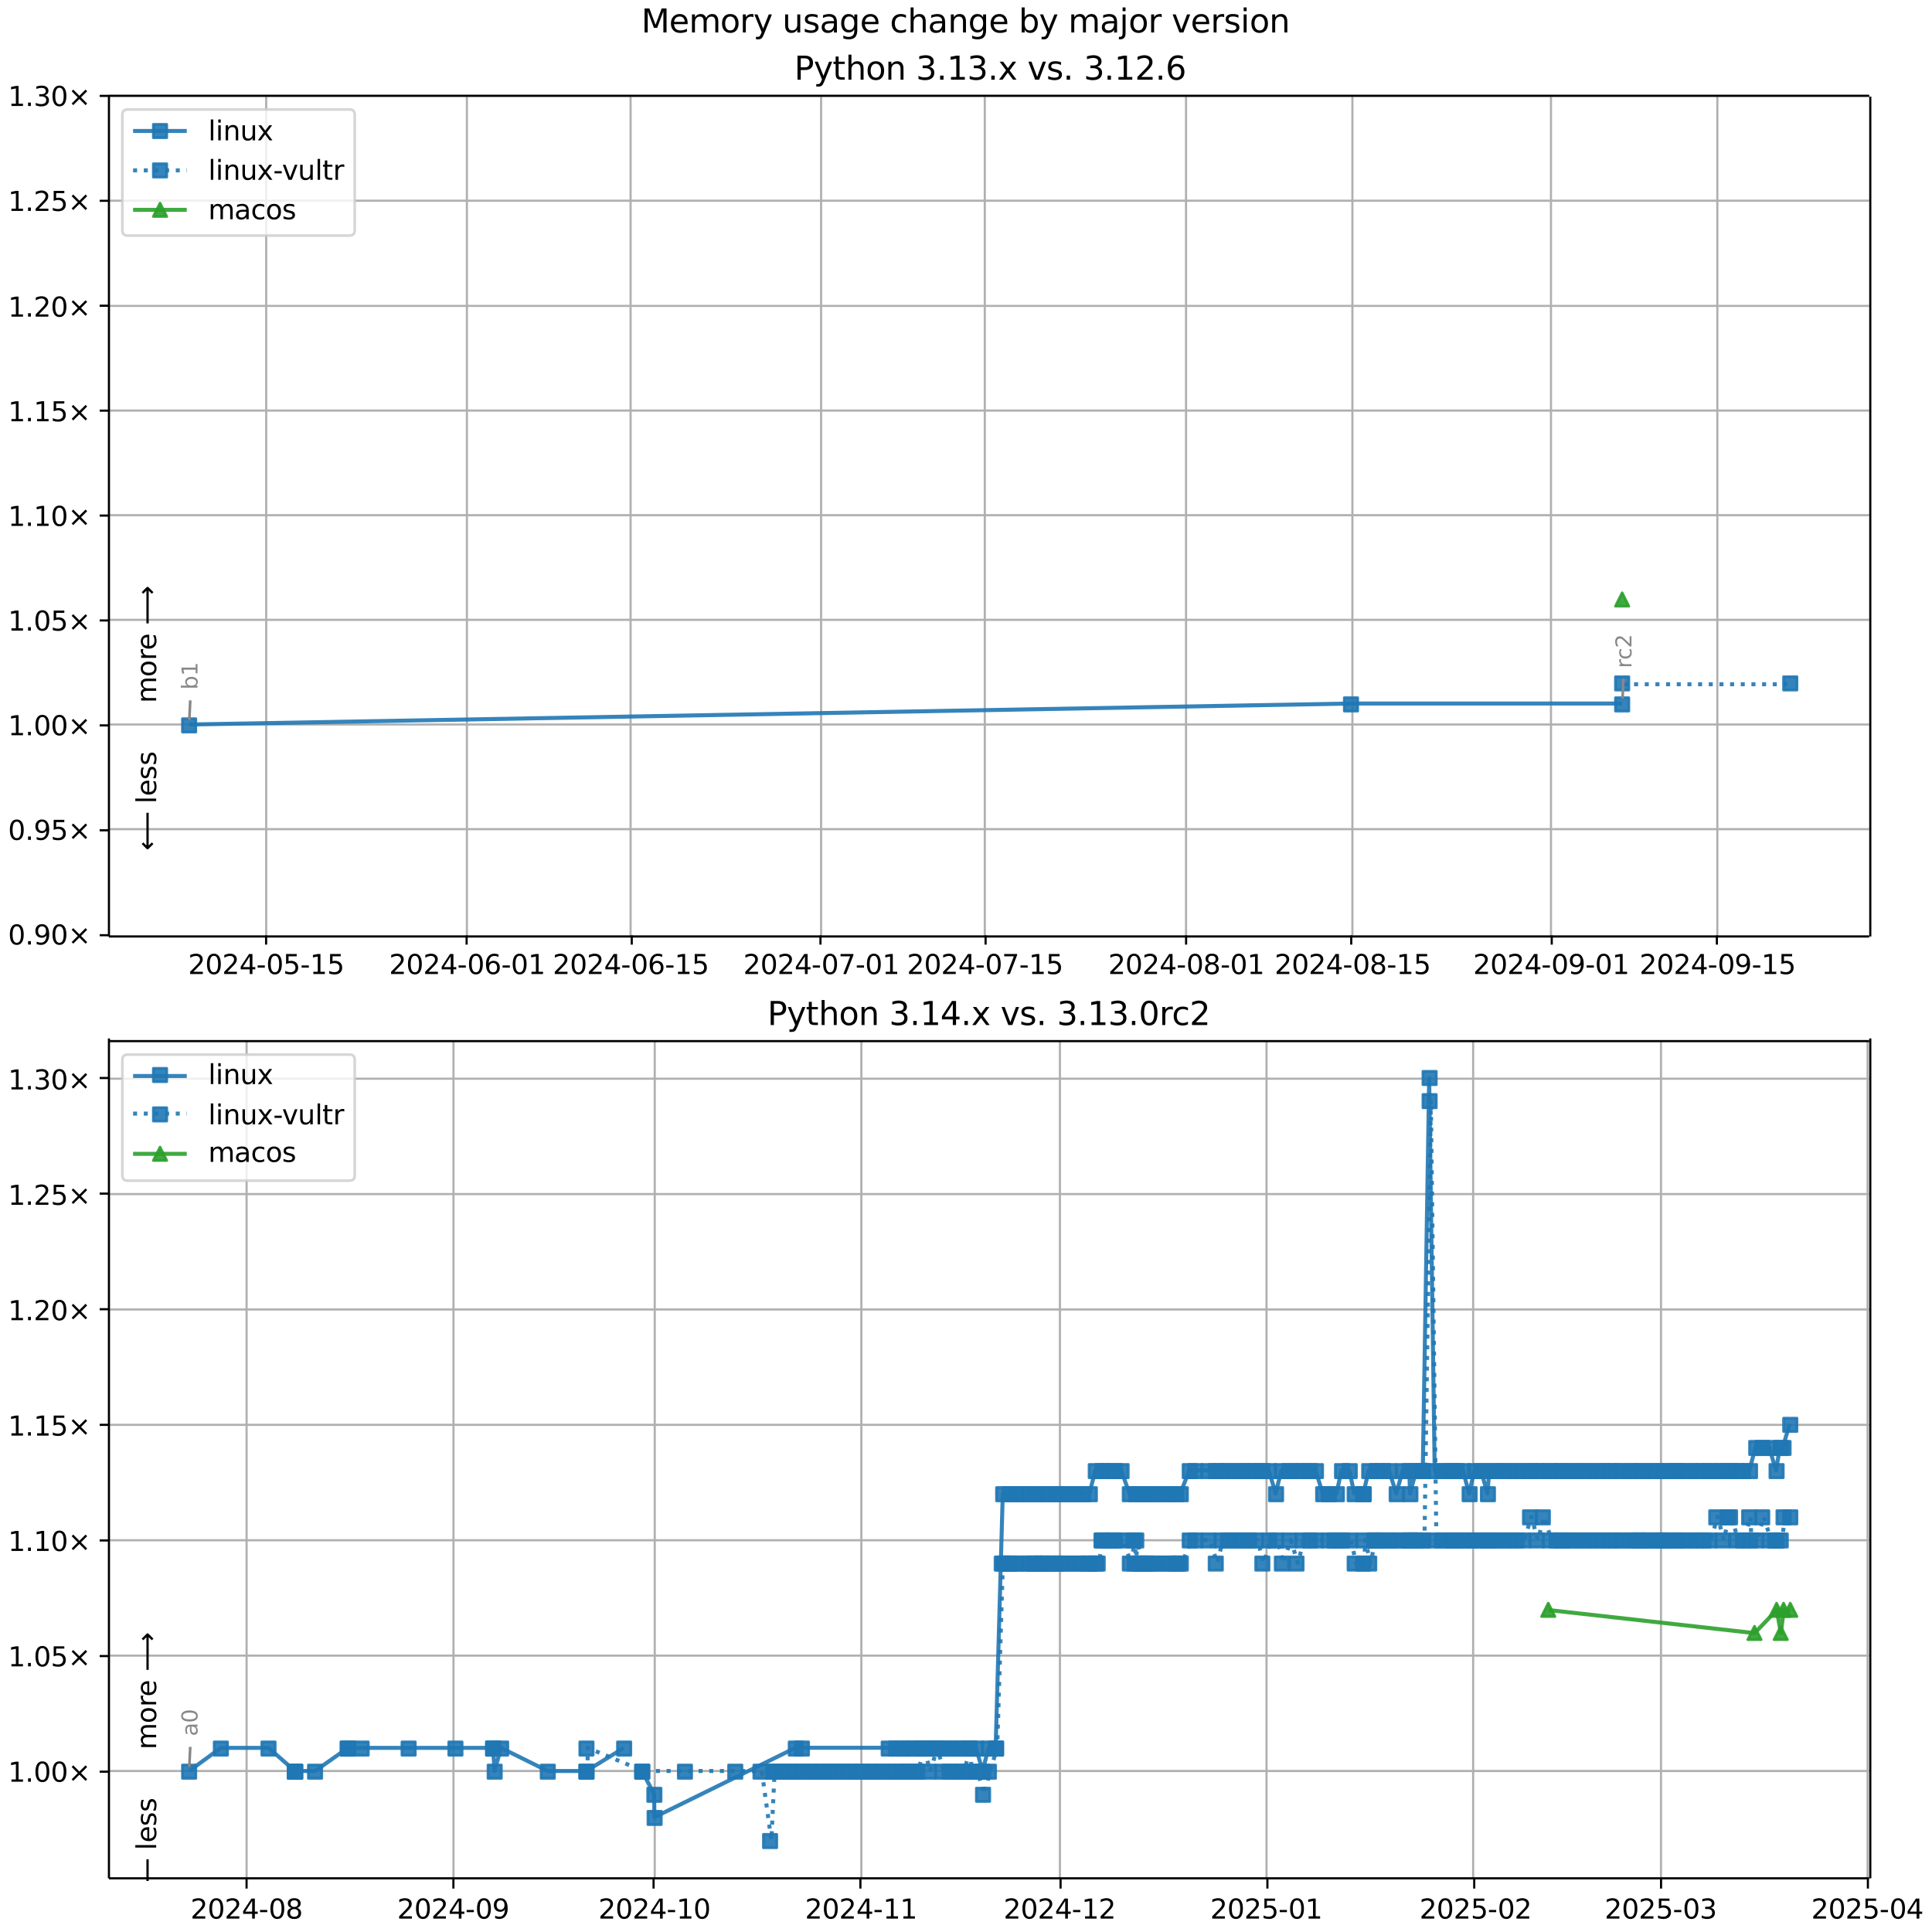 <?xml version="1.0" encoding="UTF-8"?>
<!DOCTYPE svg  PUBLIC '-//W3C//DTD SVG 1.1//EN'  'http://www.w3.org/Graphics/SVG/1.1/DTD/svg11.dtd'>
<svg width="720pt" height="720pt" version="1.1" viewBox="0 0 720 720" xmlns="http://www.w3.org/2000/svg" xmlns:xlink="http://www.w3.org/1999/xlink">
<defs>
<style type="text/css">*{stroke-linejoin: round; stroke-linecap: butt}</style>
</defs>
<path d="m0 720h720v-720h-720z" fill="#fff"/>
<path d="m40.6 349h656v-313h-656z" fill="#fff"/>
<path d="m99.2 349v-313" clip-path="url(#f)" fill="none" stroke="#b0b0b0" stroke-linecap="square" stroke-width=".8"/>
<defs>
<path id="i" d="m0 0v3.5" stroke="#000" stroke-width=".8"/>
</defs>
<use x="99.171" y="348.529" stroke="#000000" stroke-width=".8" xlink:href="#i"/>
<g transform="translate(70.1 363) scale(.1 -.1)">
<defs>
<path id="c" transform="scale(.016)" d="m1228 531h2203v-531h-2962v531q359 372 979 998 621 627 780 809 303 340 423 576 121 236 121 464 0 372-261 606-261 235-680 235-297 0-627-103-329-103-704-313v638q381 153 712 231 332 78 607 78 725 0 1156-363 431-362 431-968 0-288-108-546-107-257-392-607-78-91-497-524-418-433-1181-1211z"/>
<path id="b" transform="scale(.016)" d="m2034 4250q-487 0-733-480-245-479-245-1442 0-959 245-1439 246-480 733-480 491 0 736 480 246 480 246 1439 0 963-246 1442-245 480-736 480zm0 500q785 0 1199-621 414-620 414-1801 0-1178-414-1799-414-620-1199-620-784 0-1198 620-414 621-414 1799 0 1181 414 1801 414 621 1198 621z"/>
<path id="m" transform="scale(.016)" d="m2419 4116-1594-2491h1594v2491zm-166 550h794v-3041h666v-525h-666v-1100h-628v1100h-2106v609l1940 2957z"/>
<path id="e" transform="scale(.016)" d="m313 2009h1684v-512h-1684v512z"/>
<path id="j" transform="scale(.016)" d="m691 4666h2478v-532h-1900v-1143q137 47 274 70 138 23 276 23 781 0 1237-428 457-428 457-1159 0-753-469-1171-469-417-1322-417-294 0-599 50-304 50-629 150v635q281-153 581-228t634-75q541 0 856 284 316 284 316 772 0 487-316 771-315 285-856 285-253 0-505-56-251-56-513-175v2344z"/>
<path id="d" transform="scale(.016)" d="m794 531h1031v3560l-1122-225v575l1116 225h631v-4135h1031v-531h-2687v531z"/>
</defs>
<use xlink:href="#c"/>
<use transform="translate(63.6)" xlink:href="#b"/>
<use transform="translate(127)" xlink:href="#c"/>
<use transform="translate(191)" xlink:href="#m"/>
<use transform="translate(254)" xlink:href="#e"/>
<use transform="translate(291)" xlink:href="#b"/>
<use transform="translate(354)" xlink:href="#j"/>
<use transform="translate(418)" xlink:href="#e"/>
<use transform="translate(454)" xlink:href="#d"/>
<use transform="translate(518)" xlink:href="#j"/>
</g>
<path d="m174 349v-313" clip-path="url(#f)" fill="none" stroke="#b0b0b0" stroke-linecap="square" stroke-width=".8"/>
<use x="173.896" y="348.529" stroke="#000000" stroke-width=".8" xlink:href="#i"/>
<g transform="translate(145 363) scale(.1 -.1)">
<defs>
<path id="ah" transform="scale(.016)" d="m2113 2584q-425 0-674-291-248-290-248-796 0-503 248-796 249-292 674-292t673 292q248 293 248 796 0 506-248 796-248 291-673 291zm1253 1979v-575q-238 112-480 171-242 60-480 60-625 0-955-422-329-422-376-1275 184 272 462 417 279 145 613 145 703 0 1111-427 408-426 408-1160 0-719-425-1154-425-434-1131-434-810 0-1238 620-428 621-428 1799 0 1106 525 1764t1409 658q238 0 480-47t505-140z"/>
</defs>
<use xlink:href="#c"/>
<use transform="translate(63.6)" xlink:href="#b"/>
<use transform="translate(127)" xlink:href="#c"/>
<use transform="translate(191)" xlink:href="#m"/>
<use transform="translate(254)" xlink:href="#e"/>
<use transform="translate(291)" xlink:href="#b"/>
<use transform="translate(354)" xlink:href="#ah"/>
<use transform="translate(418)" xlink:href="#e"/>
<use transform="translate(454)" xlink:href="#b"/>
<use transform="translate(518)" xlink:href="#d"/>
</g>
<path d="m235 349v-313" clip-path="url(#f)" fill="none" stroke="#b0b0b0" stroke-linecap="square" stroke-width=".8"/>
<use x="235.434" y="348.529" stroke="#000000" stroke-width=".8" xlink:href="#i"/>
<g transform="translate(206 363) scale(.1 -.1)">
<use xlink:href="#c"/>
<use transform="translate(63.6)" xlink:href="#b"/>
<use transform="translate(127)" xlink:href="#c"/>
<use transform="translate(191)" xlink:href="#m"/>
<use transform="translate(254)" xlink:href="#e"/>
<use transform="translate(291)" xlink:href="#b"/>
<use transform="translate(354)" xlink:href="#ah"/>
<use transform="translate(418)" xlink:href="#e"/>
<use transform="translate(454)" xlink:href="#d"/>
<use transform="translate(518)" xlink:href="#j"/>
</g>
<path d="m306 349v-313" clip-path="url(#f)" fill="none" stroke="#b0b0b0" stroke-linecap="square" stroke-width=".8"/>
<use x="305.763" y="348.529" stroke="#000000" stroke-width=".8" xlink:href="#i"/>
<g transform="translate(277 363) scale(.1 -.1)">
<defs>
<path id="al" transform="scale(.016)" d="m525 4666h3e3v-269l-1694-4397h-659l1594 4134h-2241v532z"/>
</defs>
<use xlink:href="#c"/>
<use transform="translate(63.6)" xlink:href="#b"/>
<use transform="translate(127)" xlink:href="#c"/>
<use transform="translate(191)" xlink:href="#m"/>
<use transform="translate(254)" xlink:href="#e"/>
<use transform="translate(291)" xlink:href="#b"/>
<use transform="translate(354)" xlink:href="#al"/>
<use transform="translate(418)" xlink:href="#e"/>
<use transform="translate(454)" xlink:href="#b"/>
<use transform="translate(518)" xlink:href="#d"/>
</g>
<path d="m367 349v-313" clip-path="url(#f)" fill="none" stroke="#b0b0b0" stroke-linecap="square" stroke-width=".8"/>
<use x="367.301" y="348.529" stroke="#000000" stroke-width=".8" xlink:href="#i"/>
<g transform="translate(338 363) scale(.1 -.1)">
<use xlink:href="#c"/>
<use transform="translate(63.6)" xlink:href="#b"/>
<use transform="translate(127)" xlink:href="#c"/>
<use transform="translate(191)" xlink:href="#m"/>
<use transform="translate(254)" xlink:href="#e"/>
<use transform="translate(291)" xlink:href="#b"/>
<use transform="translate(354)" xlink:href="#al"/>
<use transform="translate(418)" xlink:href="#e"/>
<use transform="translate(454)" xlink:href="#d"/>
<use transform="translate(518)" xlink:href="#j"/>
</g>
<path d="m442 349v-313" clip-path="url(#f)" fill="none" stroke="#b0b0b0" stroke-linecap="square" stroke-width=".8"/>
<use x="442.026" y="348.529" stroke="#000000" stroke-width=".8" xlink:href="#i"/>
<g transform="translate(413 363) scale(.1 -.1)">
<defs>
<path id="ag" transform="scale(.016)" d="m2034 2216q-450 0-708-241-257-241-257-662 0-422 257-663 258-241 708-241t709 242q260 243 260 662 0 421-258 662-257 241-711 241zm-631 268q-406 100-633 378-226 279-226 679 0 559 398 884 399 325 1092 325 697 0 1094-325t397-884q0-400-227-679-226-278-629-378 456-106 710-416 255-309 255-755 0-679-414-1042-414-362-1186-362-771 0-1186 362-414 363-414 1042 0 446 256 755 257 310 713 416zm-231 997q0-362 226-565 227-203 636-203 407 0 636 203 230 203 230 565 0 363-230 566-229 203-636 203-409 0-636-203-226-203-226-566z"/>
</defs>
<use xlink:href="#c"/>
<use transform="translate(63.6)" xlink:href="#b"/>
<use transform="translate(127)" xlink:href="#c"/>
<use transform="translate(191)" xlink:href="#m"/>
<use transform="translate(254)" xlink:href="#e"/>
<use transform="translate(291)" xlink:href="#b"/>
<use transform="translate(354)" xlink:href="#ag"/>
<use transform="translate(418)" xlink:href="#e"/>
<use transform="translate(454)" xlink:href="#b"/>
<use transform="translate(518)" xlink:href="#d"/>
</g>
<path d="m504 349v-313" clip-path="url(#f)" fill="none" stroke="#b0b0b0" stroke-linecap="square" stroke-width=".8"/>
<use x="503.564" y="348.529" stroke="#000000" stroke-width=".8" xlink:href="#i"/>
<g transform="translate(475 363) scale(.1 -.1)">
<use xlink:href="#c"/>
<use transform="translate(63.6)" xlink:href="#b"/>
<use transform="translate(127)" xlink:href="#c"/>
<use transform="translate(191)" xlink:href="#m"/>
<use transform="translate(254)" xlink:href="#e"/>
<use transform="translate(291)" xlink:href="#b"/>
<use transform="translate(354)" xlink:href="#ag"/>
<use transform="translate(418)" xlink:href="#e"/>
<use transform="translate(454)" xlink:href="#d"/>
<use transform="translate(518)" xlink:href="#j"/>
</g>
<path d="m578 349v-313" clip-path="url(#f)" fill="none" stroke="#b0b0b0" stroke-linecap="square" stroke-width=".8"/>
<use x="578.289" y="348.529" stroke="#000000" stroke-width=".8" xlink:href="#i"/>
<g transform="translate(549 363) scale(.1 -.1)">
<defs>
<path id="ac" transform="scale(.016)" d="m703 97v575q238-113 481-172 244-59 479-59 625 0 954 420 330 420 377 1277-181-269-460-413-278-144-615-144-700 0-1108 423-408 424-408 1159 0 718 425 1152 425 435 1131 435 810 0 1236-621 427-620 427-1801 0-1103-524-1761-523-658-1407-658-238 0-482 47-243 47-506 141zm1256 1978q425 0 673 290 249 291 249 798 0 503-249 795-248 292-673 292t-673-292-248-795q0-507 248-798 248-290 673-290z"/>
</defs>
<use xlink:href="#c"/>
<use transform="translate(63.6)" xlink:href="#b"/>
<use transform="translate(127)" xlink:href="#c"/>
<use transform="translate(191)" xlink:href="#m"/>
<use transform="translate(254)" xlink:href="#e"/>
<use transform="translate(291)" xlink:href="#b"/>
<use transform="translate(354)" xlink:href="#ac"/>
<use transform="translate(418)" xlink:href="#e"/>
<use transform="translate(454)" xlink:href="#b"/>
<use transform="translate(518)" xlink:href="#d"/>
</g>
<path d="m640 349v-313" clip-path="url(#f)" fill="none" stroke="#b0b0b0" stroke-linecap="square" stroke-width=".8"/>
<use x="639.827" y="348.529" stroke="#000000" stroke-width=".8" xlink:href="#i"/>
<g transform="translate(611 363) scale(.1 -.1)">
<use xlink:href="#c"/>
<use transform="translate(63.6)" xlink:href="#b"/>
<use transform="translate(127)" xlink:href="#c"/>
<use transform="translate(191)" xlink:href="#m"/>
<use transform="translate(254)" xlink:href="#e"/>
<use transform="translate(291)" xlink:href="#b"/>
<use transform="translate(354)" xlink:href="#ac"/>
<use transform="translate(418)" xlink:href="#e"/>
<use transform="translate(454)" xlink:href="#d"/>
<use transform="translate(518)" xlink:href="#j"/>
</g>
<path d="m40.6 349h656" clip-path="url(#f)" fill="none" stroke="#b0b0b0" stroke-linecap="square" stroke-width=".8"/>
<defs>
<path id="k" d="m0 0h-3.5" stroke="#000" stroke-width=".8"/>
</defs>
<use x="40.646" y="348.529" stroke="#000000" stroke-width=".8" xlink:href="#k"/>
<g transform="translate(3 352) scale(.1 -.1)">
<defs>
<path id="g" transform="scale(.016)" d="m684 794h660v-794h-660v794z"/>
<path id="l" transform="scale(.016)" d="m4488 3438-1429-1435 1429-1428-372-378-1435 1434-1434-1434-369 378 1425 1428-1425 1435 369 378 1434-1435 1435 1435 372-378z"/>
</defs>
<use xlink:href="#b"/>
<use transform="translate(63.6)" xlink:href="#g"/>
<use transform="translate(95.4)" xlink:href="#ac"/>
<use transform="translate(159)" xlink:href="#b"/>
<use transform="translate(223)" xlink:href="#l"/>
</g>
<path d="m40.6 309h656" clip-path="url(#f)" fill="none" stroke="#b0b0b0" stroke-linecap="square" stroke-width=".8"/>
<use x="40.646" y="309.429" stroke="#000000" stroke-width=".8" xlink:href="#k"/>
<g transform="translate(3 313) scale(.1 -.1)">
<use xlink:href="#b"/>
<use transform="translate(63.6)" xlink:href="#g"/>
<use transform="translate(95.4)" xlink:href="#ac"/>
<use transform="translate(159)" xlink:href="#j"/>
<use transform="translate(223)" xlink:href="#l"/>
</g>
<path d="m40.6 270h656" clip-path="url(#f)" fill="none" stroke="#b0b0b0" stroke-linecap="square" stroke-width=".8"/>
<use x="40.646" y="270.33" stroke="#000000" stroke-width=".8" xlink:href="#k"/>
<g transform="translate(3 274) scale(.1 -.1)">
<use xlink:href="#d"/>
<use transform="translate(63.6)" xlink:href="#g"/>
<use transform="translate(95.4)" xlink:href="#b"/>
<use transform="translate(159)" xlink:href="#b"/>
<use transform="translate(223)" xlink:href="#l"/>
</g>
<path d="m40.6 231h656" clip-path="url(#f)" fill="none" stroke="#b0b0b0" stroke-linecap="square" stroke-width=".8"/>
<use x="40.646" y="231.23" stroke="#000000" stroke-width=".8" xlink:href="#k"/>
<g transform="translate(3 235) scale(.1 -.1)">
<use xlink:href="#d"/>
<use transform="translate(63.6)" xlink:href="#g"/>
<use transform="translate(95.4)" xlink:href="#b"/>
<use transform="translate(159)" xlink:href="#j"/>
<use transform="translate(223)" xlink:href="#l"/>
</g>
<path d="m40.6 192h656" clip-path="url(#f)" fill="none" stroke="#b0b0b0" stroke-linecap="square" stroke-width=".8"/>
<use x="40.646" y="192.131" stroke="#000000" stroke-width=".8" xlink:href="#k"/>
<g transform="translate(3 196) scale(.1 -.1)">
<use xlink:href="#d"/>
<use transform="translate(63.6)" xlink:href="#g"/>
<use transform="translate(95.4)" xlink:href="#d"/>
<use transform="translate(159)" xlink:href="#b"/>
<use transform="translate(223)" xlink:href="#l"/>
</g>
<path d="m40.6 153h656" clip-path="url(#f)" fill="none" stroke="#b0b0b0" stroke-linecap="square" stroke-width=".8"/>
<use x="40.646" y="153.031" stroke="#000000" stroke-width=".8" xlink:href="#k"/>
<g transform="translate(3 157) scale(.1 -.1)">
<use xlink:href="#d"/>
<use transform="translate(63.6)" xlink:href="#g"/>
<use transform="translate(95.4)" xlink:href="#d"/>
<use transform="translate(159)" xlink:href="#j"/>
<use transform="translate(223)" xlink:href="#l"/>
</g>
<path d="m40.6 114h656" clip-path="url(#f)" fill="none" stroke="#b0b0b0" stroke-linecap="square" stroke-width=".8"/>
<use x="40.646" y="113.932" stroke="#000000" stroke-width=".8" xlink:href="#k"/>
<g transform="translate(3 118) scale(.1 -.1)">
<use xlink:href="#d"/>
<use transform="translate(63.6)" xlink:href="#g"/>
<use transform="translate(95.4)" xlink:href="#c"/>
<use transform="translate(159)" xlink:href="#b"/>
<use transform="translate(223)" xlink:href="#l"/>
</g>
<path d="m40.6 74.8h656" clip-path="url(#f)" fill="none" stroke="#b0b0b0" stroke-linecap="square" stroke-width=".8"/>
<use x="40.646" y="74.832" stroke="#000000" stroke-width=".8" xlink:href="#k"/>
<g transform="translate(3 78.6) scale(.1 -.1)">
<use xlink:href="#d"/>
<use transform="translate(63.6)" xlink:href="#g"/>
<use transform="translate(95.4)" xlink:href="#c"/>
<use transform="translate(159)" xlink:href="#j"/>
<use transform="translate(223)" xlink:href="#l"/>
</g>
<path d="m40.6 35.7h656" clip-path="url(#f)" fill="none" stroke="#b0b0b0" stroke-linecap="square" stroke-width=".8"/>
<use x="40.646" y="35.733" stroke="#000000" stroke-width=".8" xlink:href="#k"/>
<g transform="translate(3 39.5) scale(.1 -.1)">
<defs>
<path id="r" transform="scale(.016)" d="m2597 2516q453-97 707-404 255-306 255-756 0-690-475-1069-475-378-1350-378-293 0-604 58t-642 174v609q262-153 574-231 313-78 654-78 593 0 904 234t311 681q0 413-289 645-289 233-804 233h-544v519h569q465 0 712 186t247 536q0 359-255 551-254 193-729 193-260 0-557-57-297-56-653-174v562q360 100 674 150t592 50q719 0 1137-327 419-326 419-882 0-388-222-655t-631-370z"/>
</defs>
<use xlink:href="#d"/>
<use transform="translate(63.6)" xlink:href="#g"/>
<use transform="translate(95.4)" xlink:href="#r"/>
<use transform="translate(159)" xlink:href="#b"/>
<use transform="translate(223)" xlink:href="#l"/>
</g>
<path d="m70.5 270 433-7.82h101" clip-path="url(#f)" fill="none" stroke="#1f77b4" stroke-linecap="square" stroke-opacity=".9" stroke-width="1.5"/>
<defs>
<path id="a" d="m-2.5 2.5h5v-5h-5z" stroke="#1f77b4" stroke-opacity=".9"/>
</defs>
<g clip-path="url(#f)" fill="#1f77b4" fill-opacity=".9" stroke="#1f77b4" stroke-opacity=".9">
<use x="70.48" y="270.33" xlink:href="#a"/>
<use x="503.476" y="262.51" xlink:href="#a"/>
<use x="604.526" y="262.51" xlink:href="#a"/>
</g>
<g stroke="#1f77b4" stroke-opacity=".9">
<path d="m605 255h62.7" clip-path="url(#f)" fill="none" stroke-dasharray="1.5,2.475" stroke-width="1.5"/>
<g clip-path="url(#f)" fill="#1f77b4" fill-opacity=".9">
<use x="604.526" y="254.69" xlink:href="#a"/>
<use x="667.179" y="254.69" xlink:href="#a"/>
</g>
</g>
<path d="m605 223" clip-path="url(#f)" fill="none" stroke="#2ca02c" stroke-linecap="square" stroke-opacity=".9" stroke-width="1.5"/>
<defs>
<path id="o" d="m0-2.5-2.5 5h5z" stroke="#2ca02c" stroke-opacity=".9"/>
</defs>
<g clip-path="url(#f)">
<use x="604.526" y="223.41" fill="#2ca02c" fill-opacity=".9" stroke="#2ca02c" stroke-opacity=".9" xlink:href="#o"/>
</g>
<path d="m40.6 349v-313" fill="none" stroke="#000" stroke-linecap="square" stroke-width=".8"/>
<path d="m697 349v-313" fill="none" stroke="#000" stroke-linecap="square" stroke-width=".8"/>
<path d="m40.6 349h656" fill="none" stroke="#000" stroke-linecap="square" stroke-width=".8"/>
<path d="m40.6 35.7h656" fill="none" stroke="#000" stroke-linecap="square" stroke-width=".8"/>
<path d="m70.9 261-0.348 7.35" fill="none" stroke="#888" stroke-linecap="round"/>
<g transform="translate(73.6 257) rotate(-90) scale(.08 -.08)" fill="#888">
<defs>
<path id="aj" transform="scale(.016)" d="m3116 1747q0 634-261 995t-717 361q-457 0-718-361t-261-995 261-995 718-361q456 0 717 361t261 995zm-1957 1222q182 312 458 463 277 152 661 152 638 0 1036-506 399-506 399-1331t-399-1332q-398-506-1036-506-384 0-661 152-276 152-458 464v-525h-578v4863h578v-1894z"/>
</defs>
<use xlink:href="#aj"/>
<use transform="translate(63.5)" xlink:href="#d"/>
</g>
<path d="m605 253-0.326 7.34" fill="none" stroke="#888" stroke-linecap="round"/>
<g transform="translate(608 249) rotate(-90) scale(.08 -.08)" fill="#888">
<defs>
<path id="p" transform="scale(.016)" d="m2631 2963q-97 56-211 82-114 27-251 27-488 0-749-317t-261-911v-1844h-578v3500h578v-544q182 319 472 473 291 155 707 155 59 0 131-8 72-7 159-23l3-590z"/>
<path id="ab" transform="scale(.016)" d="m3122 3366v-538q-244 135-489 202t-495 67q-560 0-870-355-309-354-309-995t309-996q310-354 870-354 250 0 495 67t489 202v-532q-241-112-499-168-257-57-548-57-791 0-1257 497-465 497-465 1341 0 856 470 1346 471 491 1290 491 265 0 518-55 253-54 491-163z"/>
</defs>
<use xlink:href="#p"/>
<use transform="translate(38.9)" xlink:href="#ab"/>
<use transform="translate(93.8)" xlink:href="#c"/>
</g>
<g clip-path="url(#f)">
<g transform="translate(58.2 262) rotate(-90) scale(.1 -.1)">
<defs>
<path id="x" transform="scale(.016)" d="m3328 2828q216 388 516 572t706 184q547 0 844-383 297-382 297-1088v-2113h-578v2094q0 503-179 746-178 244-543 244-447 0-707-297-259-296-259-809v-1978h-578v2094q0 506-178 748t-550 242q-441 0-701-298-259-298-259-808v-1978h-578v3500h578v-544q197 322 472 475t653 153q382 0 649-194 267-193 395-562z"/>
<path id="q" transform="scale(.016)" d="m1959 3097q-462 0-731-361t-269-989 267-989q268-361 733-361 460 0 728 362 269 363 269 988 0 622-269 986-268 364-728 364zm0 487q750 0 1178-488 429-487 429-1349 0-859-429-1349-428-489-1178-489-753 0-1180 489-426 490-426 1349 0 862 426 1349 427 488 1180 488z"/>
<path id="u" transform="scale(.016)" d="m3597 1894v-281h-2644q38-594 358-905t892-311q331 0 642 81t618 244v-544q-310-131-635-200t-659-69q-838 0-1327 487-489 488-489 1320 0 859 464 1363 464 505 1252 505 706 0 1117-455 411-454 411-1235zm-575 169q-6 471-264 752-258 282-683 282-481 0-770-272t-333-766l2050 4z"/>
<path id="am" transform="scale(.016)" d="m8863 2147v-281l-1229-1228-375 375 729 728h-7622v531h7622l-729 728 375 375 1229-1228z"/>
</defs>
<use xlink:href="#x"/>
<use transform="translate(97.4)" xlink:href="#q"/>
<use transform="translate(159)" xlink:href="#p"/>
<use transform="translate(197)" xlink:href="#u"/>
<use transform="translate(259)" xlink:href="#DejaVuSans-20"/>
<use transform="translate(291)" xlink:href="#am"/>
</g>
</g>
<g clip-path="url(#f)">
<g transform="translate(58.2 317) rotate(-90) scale(.1 -.1)">
<defs>
<path id="an" transform="scale(.016)" d="m313 1866v281l1228 1228 375-375-728-728h7621v-531h-7621l728-728-375-375-1228 1228z"/>
<path id="t" transform="scale(.016)" d="m603 4863h575v-4863h-575v4863z"/>
<path id="n" transform="scale(.016)" d="m2834 3397v-544q-243 125-506 187-262 63-544 63-428 0-642-131t-214-394q0-200 153-314t616-217l197-44q612-131 870-370t258-667q0-488-386-773-386-284-1061-284-281 0-586 55t-642 164v594q319-166 628-249 309-82 613-82 406 0 624 139 219 139 219 392 0 234-158 359-157 125-692 241l-200 47q-534 112-772 345-237 233-237 639 0 494 350 762 350 269 994 269 318 0 599-47 282-46 519-140z"/>
</defs>
<use xlink:href="#an"/>
<use transform="translate(143)" xlink:href="#DejaVuSans-20"/>
<use transform="translate(175)" xlink:href="#t"/>
<use transform="translate(203)" xlink:href="#u"/>
<use transform="translate(264)" xlink:href="#n"/>
<use transform="translate(317)" xlink:href="#n"/>
</g>
</g>
<g transform="translate(296 29.7) scale(.12 -.12)">
<defs>
<path id="ak" transform="scale(.016)" d="m1259 4147v-1753h794q441 0 681 228 241 228 241 650 0 419-241 647-240 228-681 228h-794zm-631 519h1425q785 0 1186-355 402-355 402-1039 0-691-402-1044-401-353-1186-353h-794v-1875h-631v4666z"/>
<path id="ad" transform="scale(.016)" d="m2059-325q-243-625-475-815-231-191-618-191h-460v481h338q237 0 368 113 132 112 291 531l103 262-1415 3444h609l1094-2737 1094 2737h609l-1538-3825z"/>
<path id="ae" transform="scale(.016)" d="m1172 4494v-994h1184v-447h-1184v-1900q0-428 117-550t477-122h590v-481h-590q-666 0-919 248-253 249-253 905v1900h-422v447h422v994h578z"/>
<path id="af" transform="scale(.016)" d="m3513 2113v-2113h-575v2094q0 497-194 743-194 247-581 247-466 0-735-297-269-296-269-809v-1978h-578v4863h578v-1907q207 316 486 472 280 156 646 156 603 0 912-373 310-373 310-1098z"/>
<path id="s" transform="scale(.016)" d="m3513 2113v-2113h-575v2094q0 497-194 743-194 247-581 247-466 0-735-297-269-296-269-809v-1978h-578v3500h578v-544q207 316 486 472 280 156 646 156 603 0 912-373 310-373 310-1098z"/>
<path id="w" transform="scale(.016)" d="m3513 3500-1266-1703 1331-1797h-678l-1019 1375-1018-1375h-679l1360 1831-1244 1669h678l928-1247 928 1247h679z"/>
<path id="z" transform="scale(.016)" d="m191 3500h609l1094-2937 1094 2937h609l-1313-3500h-781l-1312 3500z"/>
</defs>
<use xlink:href="#ak"/>
<use transform="translate(60.3)" xlink:href="#ad"/>
<use transform="translate(119)" xlink:href="#ae"/>
<use transform="translate(159)" xlink:href="#af"/>
<use transform="translate(222)" xlink:href="#q"/>
<use transform="translate(283)" xlink:href="#s"/>
<use transform="translate(347)" xlink:href="#DejaVuSans-20"/>
<use transform="translate(378)" xlink:href="#r"/>
<use transform="translate(442)" xlink:href="#g"/>
<use transform="translate(474)" xlink:href="#d"/>
<use transform="translate(537)" xlink:href="#r"/>
<use transform="translate(601)" xlink:href="#g"/>
<use transform="translate(633)" xlink:href="#w"/>
<use transform="translate(692)" xlink:href="#DejaVuSans-20"/>
<use transform="translate(724)" xlink:href="#z"/>
<use transform="translate(783)" xlink:href="#n"/>
<use transform="translate(835)" xlink:href="#g"/>
<use transform="translate(867)" xlink:href="#DejaVuSans-20"/>
<use transform="translate(899)" xlink:href="#r"/>
<use transform="translate(962)" xlink:href="#g"/>
<use transform="translate(994)" xlink:href="#d"/>
<use transform="translate(1058)" xlink:href="#c"/>
<use transform="translate(1121)" xlink:href="#g"/>
<use transform="translate(1153)" xlink:href="#ah"/>
</g>
<path d="m47.6 87.8h82.6q2 0 2-2v-43q0-2-2-2h-82.6q-2 0-2 2v43q0 2 2 2z" fill="#fff" opacity=".8" stroke="#ccc"/>
<path d="m49.6 48.8h10 10" fill="none" stroke="#1f77b4" stroke-linecap="square" stroke-opacity=".9" stroke-width="1.5"/>
<use x="59.646" y="48.831" fill="#1f77b4" fill-opacity=".9" stroke="#1f77b4" stroke-opacity=".9" xlink:href="#a"/>
<g transform="translate(77.6 52.3) scale(.1 -.1)">
<defs>
<path id="aa" transform="scale(.016)" d="m603 3500h575v-3500h-575v3500zm0 1363h575v-729h-575v729z"/>
<path id="v" transform="scale(.016)" d="m544 1381v2119h575v-2097q0-497 193-746 194-248 582-248 465 0 735 297 271 297 271 810v1984h575v-3500h-575v538q-209-319-486-474-276-155-642-155-603 0-916 375-312 375-312 1097zm1447 2203z"/>
</defs>
<use xlink:href="#t"/>
<use transform="translate(27.8)" xlink:href="#aa"/>
<use transform="translate(55.6)" xlink:href="#s"/>
<use transform="translate(119)" xlink:href="#v"/>
<use transform="translate(182)" xlink:href="#w"/>
</g>
<path d="m49.6 63.5h10 10" fill="none" stroke="#1f77b4" stroke-dasharray="1.5,2.475" stroke-opacity=".9" stroke-width="1.5"/>
<use x="59.646" y="63.509" fill="#1f77b4" fill-opacity=".9" stroke="#1f77b4" stroke-opacity=".9" xlink:href="#a"/>
<g transform="translate(77.6 67) scale(.1 -.1)">
<use xlink:href="#t"/>
<use transform="translate(27.8)" xlink:href="#aa"/>
<use transform="translate(55.6)" xlink:href="#s"/>
<use transform="translate(119)" xlink:href="#v"/>
<use transform="translate(182)" xlink:href="#w"/>
<use transform="translate(242)" xlink:href="#e"/>
<use transform="translate(275)" xlink:href="#z"/>
<use transform="translate(334)" xlink:href="#v"/>
<use transform="translate(398)" xlink:href="#t"/>
<use transform="translate(425)" xlink:href="#ae"/>
<use transform="translate(465)" xlink:href="#p"/>
</g>
<path d="m49.6 78.2h10 10" fill="none" stroke="#2ca02c" stroke-linecap="square" stroke-opacity=".9" stroke-width="1.5"/>
<use x="59.646" y="78.187" fill="#2ca02c" fill-opacity=".9" stroke="#2ca02c" stroke-opacity=".9" xlink:href="#o"/>
<g transform="translate(77.6 81.7) scale(.1 -.1)">
<defs>
<path id="y" transform="scale(.016)" d="m2194 1759q-697 0-966-159t-269-544q0-306 202-486 202-179 548-179 479 0 768 339t289 901v128h-572zm1147 238v-2e3h-575v531q-197-318-491-470t-719-152q-537 0-855 302-317 302-317 808 0 590 395 890 396 300 1180 300h807v57q0 397-261 614t-733 217q-300 0-585-72-284-72-546-216v532q315 122 612 182 297 61 578 61 760 0 1135-394 375-393 375-1193z"/>
</defs>
<use xlink:href="#x"/>
<use transform="translate(97.4)" xlink:href="#y"/>
<use transform="translate(159)" xlink:href="#ab"/>
<use transform="translate(214)" xlink:href="#q"/>
<use transform="translate(275)" xlink:href="#n"/>
</g>
<path d="m40.6 700h656v-313h-656z" fill="#fff"/>
<path d="m91.9 700v-313" clip-path="url(#h)" fill="none" stroke="#b0b0b0" stroke-linecap="square" stroke-width=".8"/>
<use x="91.888" y="700.322" stroke="#000000" stroke-width=".8" xlink:href="#i"/>
<g transform="translate(71 715) scale(.1 -.1)">
<use xlink:href="#c"/>
<use transform="translate(63.6)" xlink:href="#b"/>
<use transform="translate(127)" xlink:href="#c"/>
<use transform="translate(191)" xlink:href="#m"/>
<use transform="translate(254)" xlink:href="#e"/>
<use transform="translate(291)" xlink:href="#b"/>
<use transform="translate(354)" xlink:href="#ag"/>
</g>
<path d="m169 700v-313" clip-path="url(#h)" fill="none" stroke="#b0b0b0" stroke-linecap="square" stroke-width=".8"/>
<use x="168.97" y="700.322" stroke="#000000" stroke-width=".8" xlink:href="#i"/>
<g transform="translate(148 715) scale(.1 -.1)">
<use xlink:href="#c"/>
<use transform="translate(63.6)" xlink:href="#b"/>
<use transform="translate(127)" xlink:href="#c"/>
<use transform="translate(191)" xlink:href="#m"/>
<use transform="translate(254)" xlink:href="#e"/>
<use transform="translate(291)" xlink:href="#b"/>
<use transform="translate(354)" xlink:href="#ac"/>
</g>
<path d="m244 700v-313" clip-path="url(#h)" fill="none" stroke="#b0b0b0" stroke-linecap="square" stroke-width=".8"/>
<use x="243.565" y="700.322" stroke="#000000" stroke-width=".8" xlink:href="#i"/>
<g transform="translate(223 715) scale(.1 -.1)">
<use xlink:href="#c"/>
<use transform="translate(63.6)" xlink:href="#b"/>
<use transform="translate(127)" xlink:href="#c"/>
<use transform="translate(191)" xlink:href="#m"/>
<use transform="translate(254)" xlink:href="#e"/>
<use transform="translate(291)" xlink:href="#d"/>
<use transform="translate(354)" xlink:href="#b"/>
</g>
<path d="m321 700v-313" clip-path="url(#h)" fill="none" stroke="#b0b0b0" stroke-linecap="square" stroke-width=".8"/>
<use x="320.647" y="700.322" stroke="#000000" stroke-width=".8" xlink:href="#i"/>
<g transform="translate(300 715) scale(.1 -.1)">
<use xlink:href="#c"/>
<use transform="translate(63.6)" xlink:href="#b"/>
<use transform="translate(127)" xlink:href="#c"/>
<use transform="translate(191)" xlink:href="#m"/>
<use transform="translate(254)" xlink:href="#e"/>
<use transform="translate(291)" xlink:href="#d"/>
<use transform="translate(354)" xlink:href="#d"/>
</g>
<path d="m395 700v-313" clip-path="url(#h)" fill="none" stroke="#b0b0b0" stroke-linecap="square" stroke-width=".8"/>
<use x="395.242" y="700.322" stroke="#000000" stroke-width=".8" xlink:href="#i"/>
<g transform="translate(374 715) scale(.1 -.1)">
<use xlink:href="#c"/>
<use transform="translate(63.6)" xlink:href="#b"/>
<use transform="translate(127)" xlink:href="#c"/>
<use transform="translate(191)" xlink:href="#m"/>
<use transform="translate(254)" xlink:href="#e"/>
<use transform="translate(291)" xlink:href="#d"/>
<use transform="translate(354)" xlink:href="#c"/>
</g>
<path d="m472 700v-313" clip-path="url(#h)" fill="none" stroke="#b0b0b0" stroke-linecap="square" stroke-width=".8"/>
<use x="472.323" y="700.322" stroke="#000000" stroke-width=".8" xlink:href="#i"/>
<g transform="translate(451 715) scale(.1 -.1)">
<use xlink:href="#c"/>
<use transform="translate(63.6)" xlink:href="#b"/>
<use transform="translate(127)" xlink:href="#c"/>
<use transform="translate(191)" xlink:href="#j"/>
<use transform="translate(254)" xlink:href="#e"/>
<use transform="translate(291)" xlink:href="#b"/>
<use transform="translate(354)" xlink:href="#d"/>
</g>
<path d="m549 700v-313" clip-path="url(#h)" fill="none" stroke="#b0b0b0" stroke-linecap="square" stroke-width=".8"/>
<use x="549.405" y="700.322" stroke="#000000" stroke-width=".8" xlink:href="#i"/>
<g transform="translate(529 715) scale(.1 -.1)">
<use xlink:href="#c"/>
<use transform="translate(63.6)" xlink:href="#b"/>
<use transform="translate(127)" xlink:href="#c"/>
<use transform="translate(191)" xlink:href="#j"/>
<use transform="translate(254)" xlink:href="#e"/>
<use transform="translate(291)" xlink:href="#b"/>
<use transform="translate(354)" xlink:href="#c"/>
</g>
<path d="m619 700v-313" clip-path="url(#h)" fill="none" stroke="#b0b0b0" stroke-linecap="square" stroke-width=".8"/>
<use x="619.027" y="700.322" stroke="#000000" stroke-width=".8" xlink:href="#i"/>
<g transform="translate(598 715) scale(.1 -.1)">
<use xlink:href="#c"/>
<use transform="translate(63.6)" xlink:href="#b"/>
<use transform="translate(127)" xlink:href="#c"/>
<use transform="translate(191)" xlink:href="#j"/>
<use transform="translate(254)" xlink:href="#e"/>
<use transform="translate(291)" xlink:href="#b"/>
<use transform="translate(354)" xlink:href="#r"/>
</g>
<path d="m696 700v-313" clip-path="url(#h)" fill="none" stroke="#b0b0b0" stroke-linecap="square" stroke-width=".8"/>
<use x="696.108" y="700.322" stroke="#000000" stroke-width=".8" xlink:href="#i"/>
<g transform="translate(675 715) scale(.1 -.1)">
<use xlink:href="#c"/>
<use transform="translate(63.6)" xlink:href="#b"/>
<use transform="translate(127)" xlink:href="#c"/>
<use transform="translate(191)" xlink:href="#j"/>
<use transform="translate(254)" xlink:href="#e"/>
<use transform="translate(291)" xlink:href="#b"/>
<use transform="translate(354)" xlink:href="#m"/>
</g>
<path d="m40.6 660h656" clip-path="url(#h)" fill="none" stroke="#b0b0b0" stroke-linecap="square" stroke-width=".8"/>
<use x="40.646" y="660.253" stroke="#000000" stroke-width=".8" xlink:href="#k"/>
<g transform="translate(3 664) scale(.1 -.1)">
<use xlink:href="#d"/>
<use transform="translate(63.6)" xlink:href="#g"/>
<use transform="translate(95.4)" xlink:href="#b"/>
<use transform="translate(159)" xlink:href="#b"/>
<use transform="translate(223)" xlink:href="#l"/>
</g>
<path d="m40.6 617h656" clip-path="url(#h)" fill="none" stroke="#b0b0b0" stroke-linecap="square" stroke-width=".8"/>
<use x="40.646" y="617.168" stroke="#000000" stroke-width=".8" xlink:href="#k"/>
<g transform="translate(3 621) scale(.1 -.1)">
<use xlink:href="#d"/>
<use transform="translate(63.6)" xlink:href="#g"/>
<use transform="translate(95.4)" xlink:href="#b"/>
<use transform="translate(159)" xlink:href="#j"/>
<use transform="translate(223)" xlink:href="#l"/>
</g>
<path d="m40.6 574h656" clip-path="url(#h)" fill="none" stroke="#b0b0b0" stroke-linecap="square" stroke-width=".8"/>
<use x="40.646" y="574.083" stroke="#000000" stroke-width=".8" xlink:href="#k"/>
<g transform="translate(3 578) scale(.1 -.1)">
<use xlink:href="#d"/>
<use transform="translate(63.6)" xlink:href="#g"/>
<use transform="translate(95.4)" xlink:href="#d"/>
<use transform="translate(159)" xlink:href="#b"/>
<use transform="translate(223)" xlink:href="#l"/>
</g>
<path d="m40.6 531h656" clip-path="url(#h)" fill="none" stroke="#b0b0b0" stroke-linecap="square" stroke-width=".8"/>
<use x="40.646" y="530.998" stroke="#000000" stroke-width=".8" xlink:href="#k"/>
<g transform="translate(3 535) scale(.1 -.1)">
<use xlink:href="#d"/>
<use transform="translate(63.6)" xlink:href="#g"/>
<use transform="translate(95.4)" xlink:href="#d"/>
<use transform="translate(159)" xlink:href="#j"/>
<use transform="translate(223)" xlink:href="#l"/>
</g>
<path d="m40.6 488h656" clip-path="url(#h)" fill="none" stroke="#b0b0b0" stroke-linecap="square" stroke-width=".8"/>
<use x="40.646" y="487.913" stroke="#000000" stroke-width=".8" xlink:href="#k"/>
<g transform="translate(3 492) scale(.1 -.1)">
<use xlink:href="#d"/>
<use transform="translate(63.6)" xlink:href="#g"/>
<use transform="translate(95.4)" xlink:href="#c"/>
<use transform="translate(159)" xlink:href="#b"/>
<use transform="translate(223)" xlink:href="#l"/>
</g>
<path d="m40.6 445h656" clip-path="url(#h)" fill="none" stroke="#b0b0b0" stroke-linecap="square" stroke-width=".8"/>
<use x="40.646" y="444.828" stroke="#000000" stroke-width=".8" xlink:href="#k"/>
<g transform="translate(3 449) scale(.1 -.1)">
<use xlink:href="#d"/>
<use transform="translate(63.6)" xlink:href="#g"/>
<use transform="translate(95.4)" xlink:href="#c"/>
<use transform="translate(159)" xlink:href="#j"/>
<use transform="translate(223)" xlink:href="#l"/>
</g>
<path d="m40.6 402h656" clip-path="url(#h)" fill="none" stroke="#b0b0b0" stroke-linecap="square" stroke-width=".8"/>
<use x="40.646" y="401.743" stroke="#000000" stroke-width=".8" xlink:href="#k"/>
<g transform="translate(3 406) scale(.1 -.1)">
<use xlink:href="#d"/>
<use transform="translate(63.6)" xlink:href="#g"/>
<use transform="translate(95.4)" xlink:href="#r"/>
<use transform="translate(159)" xlink:href="#b"/>
<use transform="translate(223)" xlink:href="#l"/>
</g>
<g stroke="#1f77b4" stroke-opacity=".9">
<path d="m70.5 660 11.8-8.62h17.8l9.8 8.62h7.55l12.2-8.62h54.1l0.553 8.62 2.41-8.62 17.4 8.62h14.4l14-8.62m6.74 8.62 4.52 8.62 0.103 8.62 52.6-25.9h67.2l2.53 8.62 2.19-8.62h2.65l2.66-94.8h32.3l2.2-8.62h9.62l3.07 8.62h19l3.32-8.62h29.6l2.57 8.62 2.16-8.62h12.7l2.69 8.62h5.12l1.91-8.62h2.87l1.85 8.62h3.4l2.01-8.62h7.53l2.71 8.62 2.47-8.62h2.44l0.197 8.62 2.38-8.62h2.41l2.38-146 2.05 146h10.5l2.32 8.62 2-8.62h2.4l2.43 8.62 0.73-8.62h96.9l2.31-8.62h5.04l2.54 8.62 1.55-8.62h1.05l2.5-8.62v0" clip-path="url(#h)" fill="none" stroke-linecap="square" stroke-width="1.5"/>
<g clip-path="url(#h)" fill="#1f77b4" fill-opacity=".9">
<use x="70.48" y="660.253" xlink:href="#a"/>
<use x="82.311" y="651.636" xlink:href="#a"/>
<use x="100.066" y="651.636" xlink:href="#a"/>
<use x="109.848" y="660.253" xlink:href="#a"/>
<use x="109.864" y="660.253" xlink:href="#a"/>
<use x="110.101" y="660.253" xlink:href="#a"/>
<use x="117.412" y="660.253" xlink:href="#a"/>
<use x="129.57" y="651.636" xlink:href="#a"/>
<use x="129.656" y="651.636" xlink:href="#a"/>
<use x="134.777" y="651.636" xlink:href="#a"/>
<use x="152.28" y="651.636" xlink:href="#a"/>
<use x="169.725" y="651.636" xlink:href="#a"/>
<use x="183.772" y="651.636" xlink:href="#a"/>
<use x="183.8" y="651.636" xlink:href="#a"/>
<use x="184.353" y="660.253" xlink:href="#a"/>
<use x="186.767" y="651.636" xlink:href="#a"/>
<use x="204.143" y="660.253" xlink:href="#a"/>
<use x="218.558" y="660.253" xlink:href="#a"/>
<use x="232.602" y="651.636" xlink:href="#a"/>
<use x="239.344" y="660.253" xlink:href="#a"/>
<use x="243.86" y="668.87" xlink:href="#a"/>
<use x="243.963" y="677.487" xlink:href="#a"/>
<use x="296.572" y="651.636" xlink:href="#a"/>
<use x="298.859" y="651.636" xlink:href="#a"/>
<use x="331.194" y="651.636" xlink:href="#a"/>
<use x="334.001" y="651.636" xlink:href="#a"/>
<use x="336.349" y="651.636" xlink:href="#a"/>
<use x="338.886" y="651.636" xlink:href="#a"/>
<use x="340.725" y="651.636" xlink:href="#a"/>
<use x="343.857" y="651.636" xlink:href="#a"/>
<use x="346.211" y="651.636" xlink:href="#a"/>
<use x="348.951" y="651.636" xlink:href="#a"/>
<use x="351.147" y="651.636" xlink:href="#a"/>
<use x="353.878" y="651.636" xlink:href="#a"/>
<use x="356.429" y="651.636" xlink:href="#a"/>
<use x="358.789" y="651.636" xlink:href="#a"/>
<use x="361.376" y="651.636" xlink:href="#a"/>
<use x="363.821" y="651.636" xlink:href="#a"/>
<use x="366.355" y="660.253" xlink:href="#a"/>
<use x="368.545" y="651.636" xlink:href="#a"/>
<use x="371.196" y="651.636" xlink:href="#a"/>
<use x="373.858" y="556.849" xlink:href="#a"/>
<use x="376.287" y="556.849" xlink:href="#a"/>
<use x="378.529" y="556.849" xlink:href="#a"/>
<use x="381.122" y="556.849" xlink:href="#a"/>
<use x="383.489" y="556.849" xlink:href="#a"/>
<use x="385.997" y="556.849" xlink:href="#a"/>
<use x="388.668" y="556.849" xlink:href="#a"/>
<use x="390.481" y="556.849" xlink:href="#a"/>
<use x="393.383" y="556.849" xlink:href="#a"/>
<use x="395.621" y="556.849" xlink:href="#a"/>
<use x="398.193" y="556.849" xlink:href="#a"/>
<use x="401.096" y="556.849" xlink:href="#a"/>
<use x="403.668" y="556.849" xlink:href="#a"/>
<use x="406.163" y="556.849" xlink:href="#a"/>
<use x="408.364" y="548.232" xlink:href="#a"/>
<use x="410.851" y="548.232" xlink:href="#a"/>
<use x="412.956" y="548.232" xlink:href="#a"/>
<use x="415.525" y="548.232" xlink:href="#a"/>
<use x="417.985" y="548.232" xlink:href="#a"/>
<use x="421.056" y="556.849" xlink:href="#a"/>
<use x="423.454" y="556.849" xlink:href="#a"/>
<use x="425.786" y="556.849" xlink:href="#a"/>
<use x="427.907" y="556.849" xlink:href="#a"/>
<use x="430.097" y="556.849" xlink:href="#a"/>
<use x="433.397" y="556.849" xlink:href="#a"/>
<use x="435.647" y="556.849" xlink:href="#a"/>
<use x="438.371" y="556.849" xlink:href="#a"/>
<use x="440.058" y="556.849" xlink:href="#a"/>
<use x="443.381" y="548.232" xlink:href="#a"/>
<use x="445.457" y="548.232" xlink:href="#a"/>
<use x="450.362" y="548.232" xlink:href="#a"/>
<use x="453.083" y="548.232" xlink:href="#a"/>
<use x="455.279" y="548.232" xlink:href="#a"/>
<use x="457.684" y="548.232" xlink:href="#a"/>
<use x="460.605" y="548.232" xlink:href="#a"/>
<use x="463.118" y="548.232" xlink:href="#a"/>
<use x="465.495" y="548.232" xlink:href="#a"/>
<use x="468.088" y="548.232" xlink:href="#a"/>
<use x="470.445" y="548.232" xlink:href="#a"/>
<use x="472.984" y="548.232" xlink:href="#a"/>
<use x="475.555" y="556.849" xlink:href="#a"/>
<use x="477.716" y="548.232" xlink:href="#a"/>
<use x="480.488" y="548.232" xlink:href="#a"/>
<use x="483.165" y="548.232" xlink:href="#a"/>
<use x="485.478" y="548.232" xlink:href="#a"/>
<use x="488.138" y="548.232" xlink:href="#a"/>
<use x="490.424" y="548.232" xlink:href="#a"/>
<use x="493.11" y="556.849" xlink:href="#a"/>
<use x="495.195" y="556.849" xlink:href="#a"/>
<use x="498.23" y="556.849" xlink:href="#a"/>
<use x="500.137" y="548.232" xlink:href="#a"/>
<use x="503.007" y="548.232" xlink:href="#a"/>
<use x="504.852" y="556.849" xlink:href="#a"/>
<use x="507.993" y="556.849" xlink:href="#a"/>
<use x="508.255" y="556.849" xlink:href="#a"/>
<use x="510.266" y="548.232" xlink:href="#a"/>
<use x="513.034" y="548.232" xlink:href="#a"/>
<use x="515.394" y="548.232" xlink:href="#a"/>
<use x="517.793" y="548.232" xlink:href="#a"/>
<use x="520.508" y="556.849" xlink:href="#a"/>
<use x="522.974" y="548.232" xlink:href="#a"/>
<use x="525.418" y="548.232" xlink:href="#a"/>
<use x="525.614" y="556.849" xlink:href="#a"/>
<use x="527.99" y="548.232" xlink:href="#a"/>
<use x="529.606" y="548.232" xlink:href="#a"/>
<use x="530.396" y="548.232" xlink:href="#a"/>
<use x="532.779" y="401.743" xlink:href="#a"/>
<use x="534.831" y="548.232" xlink:href="#a"/>
<use x="537.387" y="548.232" xlink:href="#a"/>
<use x="540.413" y="548.232" xlink:href="#a"/>
<use x="541.601" y="548.232" xlink:href="#a"/>
<use x="542.896" y="548.232" xlink:href="#a"/>
<use x="545.368" y="548.232" xlink:href="#a"/>
<use x="547.686" y="556.849" xlink:href="#a"/>
<use x="549.684" y="548.232" xlink:href="#a"/>
<use x="552.081" y="548.232" xlink:href="#a"/>
<use x="554.511" y="556.849" xlink:href="#a"/>
<use x="555.241" y="548.232" xlink:href="#a"/>
<use x="557.041" y="548.232" xlink:href="#a"/>
<use x="560.178" y="548.232" xlink:href="#a"/>
<use x="562.318" y="548.232" xlink:href="#a"/>
<use x="565.216" y="548.232" xlink:href="#a"/>
<use x="567.604" y="548.232" xlink:href="#a"/>
<use x="570.187" y="548.232" xlink:href="#a"/>
<use x="572.659" y="548.232" xlink:href="#a"/>
<use x="574.972" y="548.232" xlink:href="#a"/>
<use x="577.687" y="548.232" xlink:href="#a"/>
<use x="580.087" y="548.232" xlink:href="#a"/>
<use x="582.128" y="548.232" xlink:href="#a"/>
<use x="584.875" y="548.232" xlink:href="#a"/>
<use x="587.119" y="548.232" xlink:href="#a"/>
<use x="590.133" y="548.232" xlink:href="#a"/>
<use x="592.204" y="548.232" xlink:href="#a"/>
<use x="595.068" y="548.232" xlink:href="#a"/>
<use x="597.347" y="548.232" xlink:href="#a"/>
<use x="600.065" y="548.232" xlink:href="#a"/>
<use x="601.922" y="548.232" xlink:href="#a"/>
<use x="604.409" y="548.232" xlink:href="#a"/>
<use x="607.562" y="548.232" xlink:href="#a"/>
<use x="609.763" y="548.232" xlink:href="#a"/>
<use x="612.196" y="548.232" xlink:href="#a"/>
<use x="614.753" y="548.232" xlink:href="#a"/>
<use x="617.426" y="548.232" xlink:href="#a"/>
<use x="619.748" y="548.232" xlink:href="#a"/>
<use x="622.179" y="548.232" xlink:href="#a"/>
<use x="624.659" y="548.232" xlink:href="#a"/>
<use x="625.142" y="548.232" xlink:href="#a"/>
<use x="627.312" y="548.232" xlink:href="#a"/>
<use x="629.808" y="548.232" xlink:href="#a"/>
<use x="632.288" y="548.232" xlink:href="#a"/>
<use x="634.845" y="548.232" xlink:href="#a"/>
<use x="637.071" y="548.232" xlink:href="#a"/>
<use x="639.604" y="548.232" xlink:href="#a"/>
<use x="641.939" y="548.232" xlink:href="#a"/>
<use x="643.8" y="548.232" xlink:href="#a"/>
<use x="644.739" y="548.232" xlink:href="#a"/>
<use x="647.238" y="548.232" xlink:href="#a"/>
<use x="649.566" y="548.232" xlink:href="#a"/>
<use x="652.188" y="548.232" xlink:href="#a"/>
<use x="654.5" y="539.615" xlink:href="#a"/>
<use x="656.73" y="539.615" xlink:href="#a"/>
<use x="659.54" y="539.615" xlink:href="#a"/>
<use x="662.082" y="548.232" xlink:href="#a"/>
<use x="663.63" y="539.615" xlink:href="#a"/>
<use x="664.677" y="539.615" xlink:href="#a"/>
<use x="667.179" y="530.998" xlink:href="#a"/>
</g>
</g>
<g stroke="#1f77b4" stroke-opacity=".9">
<path d="m219 660v-8.62l20.8 8.62h44.1l3.57 25.9 1.21-25.9h53.6l2.01-8.62 2.35 8.62 2.74-8.62 2.2 8.62h7.64l2.59-8.62 0.188 8.62h2.26l2.53 8.62 2.19-8.62 2.65-8.62 2.12-68.9h35.8l1.41-8.62h7.5l3.07 8.62 1.38-8.62 0.431 8.62 0.588-8.62 1.25 8.62h15.4l3.32-8.62h6.98l2.72 8.62 2.2-8.62h12.8l2.36 8.62 2.54-8.62h2.57l2.16 8.62 2.77-8.62 2.68 8.62 2.31-8.62h17.5l1.85 8.62h3.14l0.262-8.62 2.01 8.62 1.91-8.62h18.2l2.38-164 2.05 164h32.8l2.58-8.62 2.47 8.62 2.31-8.62 2.72 8.62h59.4l2.53-8.62 2.34 8.62 1.86-8.62h0.939l2.5 8.62h2.33l2.29-8.62 0.329 8.62h2.31l2.23-8.62 2.81 8.62h4.09l1.05-8.62h2.5" clip-path="url(#h)" fill="none" stroke-dasharray="1.5,2.475" stroke-width="1.5"/>
<g clip-path="url(#h)" fill="#1f77b4" fill-opacity=".9">
<use x="218.558" y="660.253" xlink:href="#a"/>
<use x="218.558" y="651.636" xlink:href="#a"/>
<use x="239.344" y="660.253" xlink:href="#a"/>
<use x="255.267" y="660.253" xlink:href="#a"/>
<use x="274.02" y="660.253" xlink:href="#a"/>
<use x="283.417" y="660.253" xlink:href="#a"/>
<use x="286.99" y="686.104" xlink:href="#a"/>
<use x="288.204" y="660.253" xlink:href="#a"/>
<use x="289.056" y="660.253" xlink:href="#a"/>
<use x="291.511" y="660.253" xlink:href="#a"/>
<use x="293.93" y="660.253" xlink:href="#a"/>
<use x="296.572" y="660.253" xlink:href="#a"/>
<use x="298.859" y="660.253" xlink:href="#a"/>
<use x="301.632" y="660.253" xlink:href="#a"/>
<use x="304.158" y="660.253" xlink:href="#a"/>
<use x="306.065" y="660.253" xlink:href="#a"/>
<use x="308.906" y="660.253" xlink:href="#a"/>
<use x="311.419" y="660.253" xlink:href="#a"/>
<use x="313.901" y="660.253" xlink:href="#a"/>
<use x="316.629" y="660.253" xlink:href="#a"/>
<use x="319.114" y="660.253" xlink:href="#a"/>
<use x="321.345" y="660.253" xlink:href="#a"/>
<use x="323.981" y="660.253" xlink:href="#a"/>
<use x="325.846" y="660.253" xlink:href="#a"/>
<use x="328.767" y="660.253" xlink:href="#a"/>
<use x="331.194" y="660.253" xlink:href="#a"/>
<use x="334.001" y="660.253" xlink:href="#a"/>
<use x="336.349" y="660.253" xlink:href="#a"/>
<use x="337.618" y="660.253" xlink:href="#a"/>
<use x="338.886" y="660.253" xlink:href="#a"/>
<use x="340.725" y="660.253" xlink:href="#a"/>
<use x="341.843" y="660.253" xlink:href="#a"/>
<use x="343.857" y="651.636" xlink:href="#a"/>
<use x="346.211" y="660.253" xlink:href="#a"/>
<use x="348.951" y="651.636" xlink:href="#a"/>
<use x="351.147" y="660.253" xlink:href="#a"/>
<use x="353.878" y="660.253" xlink:href="#a"/>
<use x="356.429" y="660.253" xlink:href="#a"/>
<use x="358.789" y="660.253" xlink:href="#a"/>
<use x="361.376" y="651.636" xlink:href="#a"/>
<use x="361.563" y="660.253" xlink:href="#a"/>
<use x="363.821" y="660.253" xlink:href="#a"/>
<use x="366.355" y="668.87" xlink:href="#a"/>
<use x="368.545" y="660.253" xlink:href="#a"/>
<use x="371.196" y="651.636" xlink:href="#a"/>
<use x="373.316" y="582.7" xlink:href="#a"/>
<use x="373.858" y="582.7" xlink:href="#a"/>
<use x="375.88" y="582.7" xlink:href="#a"/>
<use x="376.287" y="582.7" xlink:href="#a"/>
<use x="378.529" y="582.7" xlink:href="#a"/>
<use x="381.122" y="582.7" xlink:href="#a"/>
<use x="383.489" y="582.7" xlink:href="#a"/>
<use x="385.467" y="582.7" xlink:href="#a"/>
<use x="385.997" y="582.7" xlink:href="#a"/>
<use x="387.808" y="582.7" xlink:href="#a"/>
<use x="388.668" y="582.7" xlink:href="#a"/>
<use x="390.481" y="582.7" xlink:href="#a"/>
<use x="392.894" y="582.7" xlink:href="#a"/>
<use x="393.383" y="582.7" xlink:href="#a"/>
<use x="395.621" y="582.7" xlink:href="#a"/>
<use x="398.193" y="582.7" xlink:href="#a"/>
<use x="401.096" y="582.7" xlink:href="#a"/>
<use x="403.668" y="582.7" xlink:href="#a"/>
<use x="405.552" y="582.7" xlink:href="#a"/>
<use x="406.163" y="582.7" xlink:href="#a"/>
<use x="408.364" y="582.7" xlink:href="#a"/>
<use x="409.078" y="582.7" xlink:href="#a"/>
<use x="410.489" y="574.083" xlink:href="#a"/>
<use x="410.851" y="574.083" xlink:href="#a"/>
<use x="412.956" y="574.083" xlink:href="#a"/>
<use x="414.197" y="574.083" xlink:href="#a"/>
<use x="415.525" y="574.083" xlink:href="#a"/>
<use x="417.985" y="574.083" xlink:href="#a"/>
<use x="421.056" y="582.7" xlink:href="#a"/>
<use x="422.435" y="574.083" xlink:href="#a"/>
<use x="422.865" y="582.7" xlink:href="#a"/>
<use x="423.454" y="574.083" xlink:href="#a"/>
<use x="424.704" y="582.7" xlink:href="#a"/>
<use x="425.786" y="582.7" xlink:href="#a"/>
<use x="427.707" y="582.7" xlink:href="#a"/>
<use x="427.907" y="582.7" xlink:href="#a"/>
<use x="430.097" y="582.7" xlink:href="#a"/>
<use x="433.397" y="582.7" xlink:href="#a"/>
<use x="435.647" y="582.7" xlink:href="#a"/>
<use x="438.371" y="582.7" xlink:href="#a"/>
<use x="439.091" y="582.7" xlink:href="#a"/>
<use x="440.058" y="582.7" xlink:href="#a"/>
<use x="443.381" y="574.083" xlink:href="#a"/>
<use x="445.457" y="574.083" xlink:href="#a"/>
<use x="450.362" y="574.083" xlink:href="#a"/>
<use x="453.083" y="582.7" xlink:href="#a"/>
<use x="455.279" y="574.083" xlink:href="#a"/>
<use x="457.684" y="574.083" xlink:href="#a"/>
<use x="460.605" y="574.083" xlink:href="#a"/>
<use x="463.118" y="574.083" xlink:href="#a"/>
<use x="465.495" y="574.083" xlink:href="#a"/>
<use x="468.088" y="574.083" xlink:href="#a"/>
<use x="470.445" y="582.7" xlink:href="#a"/>
<use x="472.984" y="574.083" xlink:href="#a"/>
<use x="475.555" y="574.083" xlink:href="#a"/>
<use x="477.716" y="582.7" xlink:href="#a"/>
<use x="480.488" y="574.083" xlink:href="#a"/>
<use x="483.165" y="582.7" xlink:href="#a"/>
<use x="485.478" y="574.083" xlink:href="#a"/>
<use x="488.138" y="574.083" xlink:href="#a"/>
<use x="490.424" y="574.083" xlink:href="#a"/>
<use x="495.195" y="574.083" xlink:href="#a"/>
<use x="497.283" y="574.083" xlink:href="#a"/>
<use x="498.23" y="574.083" xlink:href="#a"/>
<use x="500.137" y="574.083" xlink:href="#a"/>
<use x="503.007" y="574.083" xlink:href="#a"/>
<use x="504.852" y="582.7" xlink:href="#a"/>
<use x="507.993" y="582.7" xlink:href="#a"/>
<use x="508.255" y="574.083" xlink:href="#a"/>
<use x="510.266" y="582.7" xlink:href="#a"/>
<use x="512.145" y="574.083" xlink:href="#a"/>
<use x="512.179" y="574.083" xlink:href="#a"/>
<use x="512.266" y="574.083" xlink:href="#a"/>
<use x="513.034" y="574.083" xlink:href="#a"/>
<use x="515.394" y="574.083" xlink:href="#a"/>
<use x="517.689" y="574.083" xlink:href="#a"/>
<use x="517.793" y="574.083" xlink:href="#a"/>
<use x="520.508" y="574.083" xlink:href="#a"/>
<use x="522.974" y="574.083" xlink:href="#a"/>
<use x="525.172" y="574.083" xlink:href="#a"/>
<use x="525.418" y="574.083" xlink:href="#a"/>
<use x="525.518" y="574.083" xlink:href="#a"/>
<use x="525.614" y="574.083" xlink:href="#a"/>
<use x="526.91" y="574.083" xlink:href="#a"/>
<use x="527.99" y="574.083" xlink:href="#a"/>
<use x="529.606" y="574.083" xlink:href="#a"/>
<use x="530.396" y="574.083" xlink:href="#a"/>
<use x="532.779" y="410.36" xlink:href="#a"/>
<use x="534.831" y="574.083" xlink:href="#a"/>
<use x="537.387" y="574.083" xlink:href="#a"/>
<use x="540.413" y="574.083" xlink:href="#a"/>
<use x="541.601" y="574.083" xlink:href="#a"/>
<use x="542.896" y="574.083" xlink:href="#a"/>
<use x="545.368" y="574.083" xlink:href="#a"/>
<use x="547.686" y="574.083" xlink:href="#a"/>
<use x="549.684" y="574.083" xlink:href="#a"/>
<use x="552.081" y="574.083" xlink:href="#a"/>
<use x="554.511" y="574.083" xlink:href="#a"/>
<use x="555.241" y="574.083" xlink:href="#a"/>
<use x="557.041" y="574.083" xlink:href="#a"/>
<use x="560.178" y="574.083" xlink:href="#a"/>
<use x="562.318" y="574.083" xlink:href="#a"/>
<use x="565.216" y="574.083" xlink:href="#a"/>
<use x="567.604" y="574.083" xlink:href="#a"/>
<use x="570.187" y="565.466" xlink:href="#a"/>
<use x="572.659" y="574.083" xlink:href="#a"/>
<use x="574.972" y="565.466" xlink:href="#a"/>
<use x="577.687" y="574.083" xlink:href="#a"/>
<use x="580.087" y="574.083" xlink:href="#a"/>
<use x="581.987" y="574.083" xlink:href="#a"/>
<use x="582.128" y="574.083" xlink:href="#a"/>
<use x="584.875" y="574.083" xlink:href="#a"/>
<use x="587.119" y="574.083" xlink:href="#a"/>
<use x="590.133" y="574.083" xlink:href="#a"/>
<use x="592.204" y="574.083" xlink:href="#a"/>
<use x="595.068" y="574.083" xlink:href="#a"/>
<use x="597.347" y="574.083" xlink:href="#a"/>
<use x="600.065" y="574.083" xlink:href="#a"/>
<use x="601.922" y="574.083" xlink:href="#a"/>
<use x="604.409" y="574.083" xlink:href="#a"/>
<use x="607.562" y="574.083" xlink:href="#a"/>
<use x="609.763" y="574.083" xlink:href="#a"/>
<use x="610.719" y="574.083" xlink:href="#a"/>
<use x="610.988" y="574.083" xlink:href="#a"/>
<use x="612.196" y="574.083" xlink:href="#a"/>
<use x="614.024" y="574.083" xlink:href="#a"/>
<use x="614.753" y="574.083" xlink:href="#a"/>
<use x="617.426" y="574.083" xlink:href="#a"/>
<use x="619.14" y="574.083" xlink:href="#a"/>
<use x="619.492" y="574.083" xlink:href="#a"/>
<use x="619.748" y="574.083" xlink:href="#a"/>
<use x="622.179" y="574.083" xlink:href="#a"/>
<use x="624.659" y="574.083" xlink:href="#a"/>
<use x="625.142" y="574.083" xlink:href="#a"/>
<use x="627.312" y="574.083" xlink:href="#a"/>
<use x="629.808" y="574.083" xlink:href="#a"/>
<use x="632.288" y="574.083" xlink:href="#a"/>
<use x="634.845" y="574.083" xlink:href="#a"/>
<use x="637.071" y="574.083" xlink:href="#a"/>
<use x="639.604" y="565.466" xlink:href="#a"/>
<use x="641.939" y="574.083" xlink:href="#a"/>
<use x="643.8" y="565.466" xlink:href="#a"/>
<use x="644.739" y="565.466" xlink:href="#a"/>
<use x="647.238" y="574.083" xlink:href="#a"/>
<use x="649.566" y="574.083" xlink:href="#a"/>
<use x="651.859" y="565.466" xlink:href="#a"/>
<use x="652.188" y="574.083" xlink:href="#a"/>
<use x="654.5" y="574.083" xlink:href="#a"/>
<use x="656.73" y="565.466" xlink:href="#a"/>
<use x="659.54" y="574.083" xlink:href="#a"/>
<use x="661.546" y="574.083" xlink:href="#a"/>
<use x="662.082" y="574.083" xlink:href="#a"/>
<use x="663.63" y="574.083" xlink:href="#a"/>
<use x="664.677" y="565.466" xlink:href="#a"/>
<use x="667.179" y="565.466" xlink:href="#a"/>
</g>
</g>
<g stroke="#2ca02c" stroke-opacity=".9">
<path d="m577 600 76.9 8.62 8.24-8.62 1.55 8.62 1.05-8.62h2.5" clip-path="url(#h)" fill="none" stroke-linecap="square" stroke-width="1.5"/>
<g clip-path="url(#h)" fill="#2ca02c" fill-opacity=".9">
<use x="576.992" y="599.934" xlink:href="#o"/>
<use x="653.846" y="608.551" xlink:href="#o"/>
<use x="662.082" y="599.934" xlink:href="#o"/>
<use x="663.63" y="608.551" xlink:href="#o"/>
<use x="664.677" y="599.934" xlink:href="#o"/>
<use x="667.179" y="599.934" xlink:href="#o"/>
</g>
</g>
<path d="m40.6 700v-313" fill="none" stroke="#000" stroke-linecap="square" stroke-width=".8"/>
<path d="m697 700v-313" fill="none" stroke="#000" stroke-linecap="square" stroke-width=".8"/>
<path d="m40.6 700h656" fill="none" stroke="#000" stroke-linecap="square" stroke-width=".8"/>
<path d="m40.6 388h656" fill="none" stroke="#000" stroke-linecap="square" stroke-width=".8"/>
<path d="m70.9 651-0.349 7.35" fill="none" stroke="#888" stroke-linecap="round"/>
<g transform="translate(73.6 647) rotate(-90) scale(.08 -.08)" fill="#888">
<use xlink:href="#y"/>
<use transform="translate(61.3)" xlink:href="#b"/>
</g>
<g clip-path="url(#h)">
<g transform="translate(58.2 652) rotate(-90) scale(.1 -.1)">
<use xlink:href="#x"/>
<use transform="translate(97.4)" xlink:href="#q"/>
<use transform="translate(159)" xlink:href="#p"/>
<use transform="translate(197)" xlink:href="#u"/>
<use transform="translate(259)" xlink:href="#DejaVuSans-20"/>
<use transform="translate(291)" xlink:href="#am"/>
</g>
</g>
<g clip-path="url(#h)">
<g transform="translate(58.2 707) rotate(-90) scale(.1 -.1)">
<use xlink:href="#an"/>
<use transform="translate(143)" xlink:href="#DejaVuSans-20"/>
<use transform="translate(175)" xlink:href="#t"/>
<use transform="translate(203)" xlink:href="#u"/>
<use transform="translate(264)" xlink:href="#n"/>
<use transform="translate(317)" xlink:href="#n"/>
</g>
</g>
<g transform="translate(286 382) scale(.12 -.12)">
<use xlink:href="#ak"/>
<use transform="translate(60.3)" xlink:href="#ad"/>
<use transform="translate(119)" xlink:href="#ae"/>
<use transform="translate(159)" xlink:href="#af"/>
<use transform="translate(222)" xlink:href="#q"/>
<use transform="translate(283)" xlink:href="#s"/>
<use transform="translate(347)" xlink:href="#DejaVuSans-20"/>
<use transform="translate(378)" xlink:href="#r"/>
<use transform="translate(442)" xlink:href="#g"/>
<use transform="translate(474)" xlink:href="#d"/>
<use transform="translate(537)" xlink:href="#m"/>
<use transform="translate(601)" xlink:href="#g"/>
<use transform="translate(633)" xlink:href="#w"/>
<use transform="translate(692)" xlink:href="#DejaVuSans-20"/>
<use transform="translate(724)" xlink:href="#z"/>
<use transform="translate(783)" xlink:href="#n"/>
<use transform="translate(835)" xlink:href="#g"/>
<use transform="translate(867)" xlink:href="#DejaVuSans-20"/>
<use transform="translate(899)" xlink:href="#r"/>
<use transform="translate(962)" xlink:href="#g"/>
<use transform="translate(994)" xlink:href="#d"/>
<use transform="translate(1058)" xlink:href="#r"/>
<use transform="translate(1121)" xlink:href="#g"/>
<use transform="translate(1153)" xlink:href="#b"/>
<use transform="translate(1217)" xlink:href="#p"/>
<use transform="translate(1256)" xlink:href="#ab"/>
<use transform="translate(1311)" xlink:href="#c"/>
</g>
<path d="m47.6 440h82.6q2 0 2-2v-43q0-2-2-2h-82.6q-2 0-2 2v43q0 2 2 2z" fill="#fff" opacity=".8" stroke="#ccc"/>
<path d="m49.6 401h10 10" fill="none" stroke="#1f77b4" stroke-linecap="square" stroke-opacity=".9" stroke-width="1.5"/>
<use x="59.646" y="400.624" fill="#1f77b4" fill-opacity=".9" stroke="#1f77b4" stroke-opacity=".9" xlink:href="#a"/>
<g transform="translate(77.6 404) scale(.1 -.1)">
<use xlink:href="#t"/>
<use transform="translate(27.8)" xlink:href="#aa"/>
<use transform="translate(55.6)" xlink:href="#s"/>
<use transform="translate(119)" xlink:href="#v"/>
<use transform="translate(182)" xlink:href="#w"/>
</g>
<path d="m49.6 415h10 10" fill="none" stroke="#1f77b4" stroke-dasharray="1.5,2.475" stroke-opacity=".9" stroke-width="1.5"/>
<use x="59.646" y="415.302" fill="#1f77b4" fill-opacity=".9" stroke="#1f77b4" stroke-opacity=".9" xlink:href="#a"/>
<g transform="translate(77.6 419) scale(.1 -.1)">
<use xlink:href="#t"/>
<use transform="translate(27.8)" xlink:href="#aa"/>
<use transform="translate(55.6)" xlink:href="#s"/>
<use transform="translate(119)" xlink:href="#v"/>
<use transform="translate(182)" xlink:href="#w"/>
<use transform="translate(242)" xlink:href="#e"/>
<use transform="translate(275)" xlink:href="#z"/>
<use transform="translate(334)" xlink:href="#v"/>
<use transform="translate(398)" xlink:href="#t"/>
<use transform="translate(425)" xlink:href="#ae"/>
<use transform="translate(465)" xlink:href="#p"/>
</g>
<path d="m49.6 430h10 10" fill="none" stroke="#2ca02c" stroke-linecap="square" stroke-opacity=".9" stroke-width="1.5"/>
<use x="59.646" y="429.98" fill="#2ca02c" fill-opacity=".9" stroke="#2ca02c" stroke-opacity=".9" xlink:href="#o"/>
<g transform="translate(77.6 433) scale(.1 -.1)">
<use xlink:href="#x"/>
<use transform="translate(97.4)" xlink:href="#y"/>
<use transform="translate(159)" xlink:href="#ab"/>
<use transform="translate(214)" xlink:href="#q"/>
<use transform="translate(275)" xlink:href="#n"/>
</g>
<g transform="translate(239 12.1) scale(.12 -.12)">
<defs>
<path id="ap" transform="scale(.016)" d="m628 4666h941l1190-3175 1197 3175h941v-4666h-616v4097l-1203-3200h-634l-1203 3200v-4097h-613v4666z"/>
<path id="ai" transform="scale(.016)" d="m2906 1791q0 625-258 968-257 344-723 344-462 0-720-344-258-343-258-968 0-622 258-966t720-344q466 0 723 344 258 344 258 966zm575-1357q0-893-397-1329-396-436-1215-436-303 0-572 45t-522 139v559q253-137 500-202 247-66 503-66 566 0 847 295t281 892v285q-178-310-456-463t-666-153q-643 0-1037 490-394 491-394 1301 0 812 394 1302 394 491 1037 491 388 0 666-153t456-462v531h575v-3066z"/>
<path id="ao" transform="scale(.016)" d="m603 3500h575v-3563q0-668-255-968-254-300-820-300h-219v487h154q328 0 446 152 119 151 119 629v3563zm0 1363h575v-729h-575v729z"/>
</defs>
<use xlink:href="#ap"/>
<use transform="translate(86.3)" xlink:href="#u"/>
<use transform="translate(148)" xlink:href="#x"/>
<use transform="translate(245)" xlink:href="#q"/>
<use transform="translate(306)" xlink:href="#p"/>
<use transform="translate(348)" xlink:href="#ad"/>
<use transform="translate(407)" xlink:href="#DejaVuSans-20"/>
<use transform="translate(438)" xlink:href="#v"/>
<use transform="translate(502)" xlink:href="#n"/>
<use transform="translate(554)" xlink:href="#y"/>
<use transform="translate(615)" xlink:href="#ai"/>
<use transform="translate(679)" xlink:href="#u"/>
<use transform="translate(740)" xlink:href="#DejaVuSans-20"/>
<use transform="translate(772)" xlink:href="#ab"/>
<use transform="translate(827)" xlink:href="#af"/>
<use transform="translate(890)" xlink:href="#y"/>
<use transform="translate(952)" xlink:href="#s"/>
<use transform="translate(1015)" xlink:href="#ai"/>
<use transform="translate(1079)" xlink:href="#u"/>
<use transform="translate(1140)" xlink:href="#DejaVuSans-20"/>
<use transform="translate(1172)" xlink:href="#aj"/>
<use transform="translate(1235)" xlink:href="#ad"/>
<use transform="translate(1294)" xlink:href="#DejaVuSans-20"/>
<use transform="translate(1326)" xlink:href="#x"/>
<use transform="translate(1424)" xlink:href="#y"/>
<use transform="translate(1485)" xlink:href="#ao"/>
<use transform="translate(1513)" xlink:href="#q"/>
<use transform="translate(1574)" xlink:href="#p"/>
<use transform="translate(1615)" xlink:href="#DejaVuSans-20"/>
<use transform="translate(1647)" xlink:href="#z"/>
<use transform="translate(1706)" xlink:href="#u"/>
<use transform="translate(1768)" xlink:href="#p"/>
<use transform="translate(1809)" xlink:href="#n"/>
<use transform="translate(1861)" xlink:href="#aa"/>
<use transform="translate(1889)" xlink:href="#q"/>
<use transform="translate(1950)" xlink:href="#s"/>
</g>
<defs>
<clipPath id="f">
<rect x="40.6" y="35.7" width="656" height="313"/>
</clipPath>
<clipPath id="h">
<rect x="40.6" y="388" width="656" height="313"/>
</clipPath>
</defs>
</svg>
